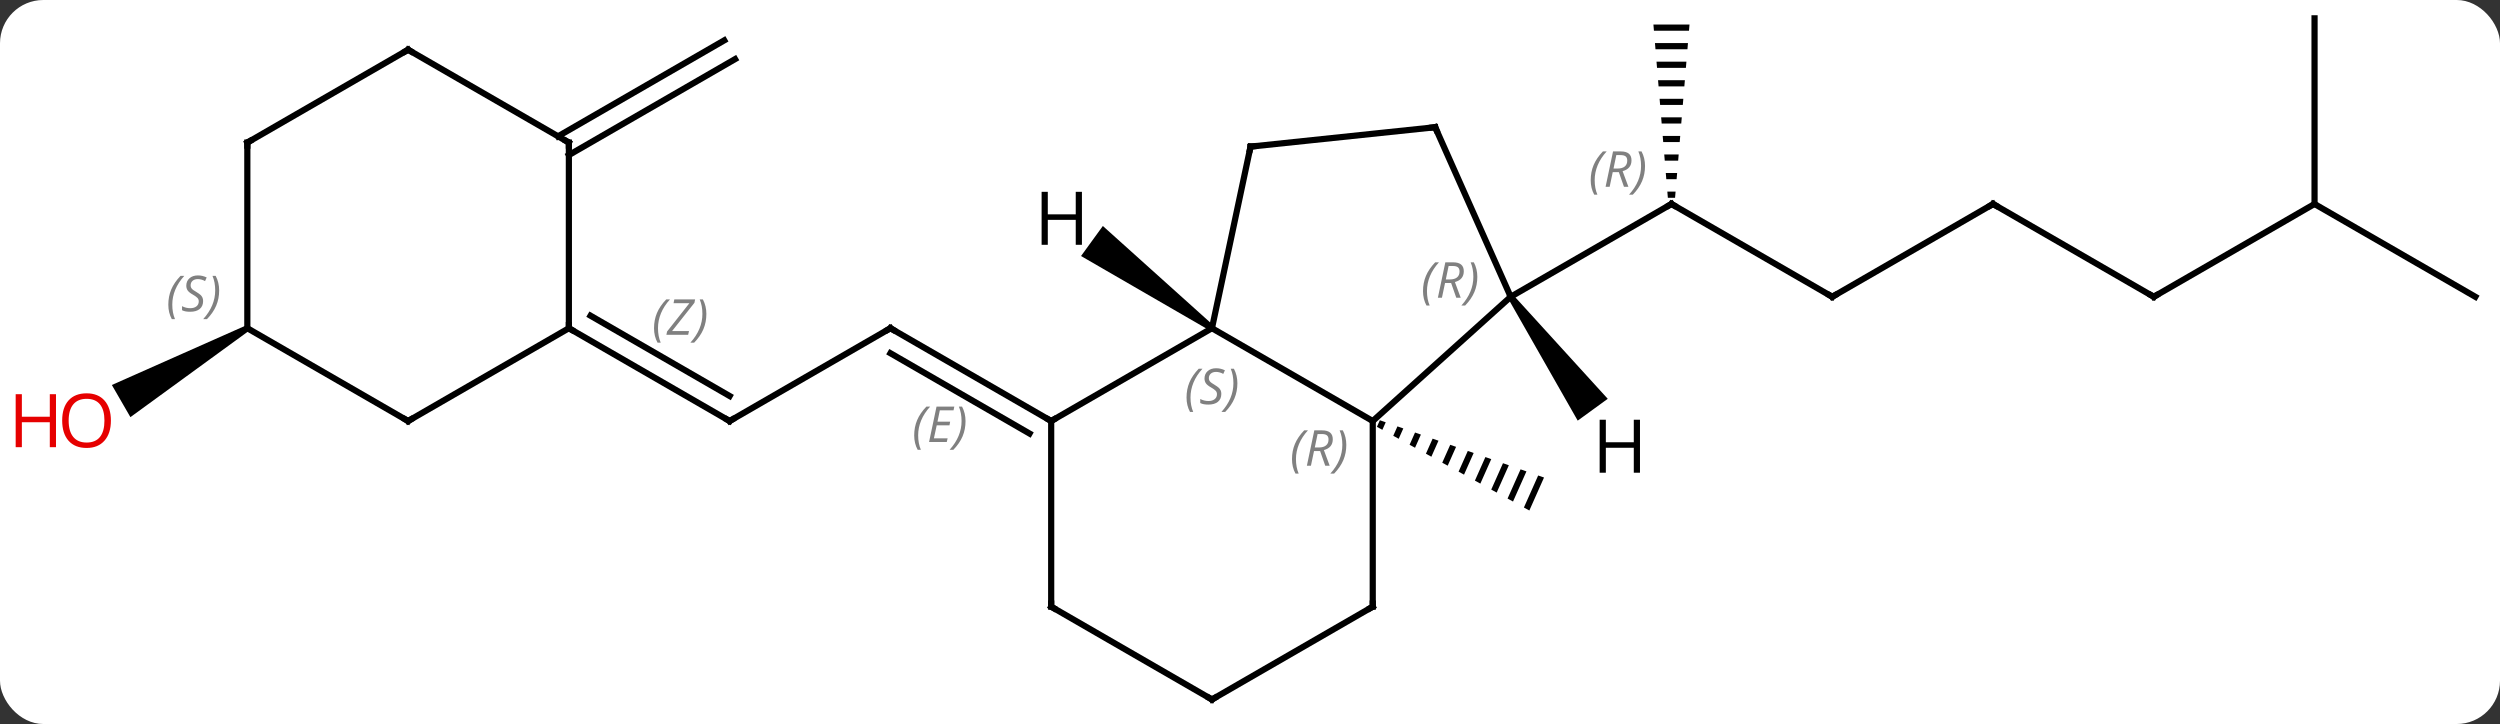 <svg width="404" viewBox="0 0 404 117" style="fill-opacity:1; color-rendering:auto; color-interpolation:auto; text-rendering:auto; stroke:black; stroke-linecap:square; stroke-miterlimit:10; shape-rendering:auto; stroke-opacity:1; fill:black; stroke-dasharray:none; font-weight:normal; stroke-width:1; font-family:'Open Sans'; font-style:normal; stroke-linejoin:miter; font-size:12; stroke-dashoffset:0; image-rendering:auto;" height="117" class="cas-substance-image" xmlns:xlink="http://www.w3.org/1999/xlink" xmlns="http://www.w3.org/2000/svg"><rect x="0" y="0" width="404" height="117" fill="#333333" stroke="none"/><svg class="cas-substance-single-component"><rect y="0" x="0" width="404" stroke="none" ry="7" rx="7" height="117" fill="white" class="cas-substance-group"/><svg y="0" x="0" width="404" viewBox="0 0 404 117" style="fill:black;" height="117" class="cas-substance-single-component-image"><svg><g><g transform="translate(207,58)" style="text-rendering:geometricPrecision; color-rendering:optimizeQuality; color-interpolation:linearRGB; stroke-linecap:butt; image-rendering:optimizeQuality;"><path style="stroke:none;" d="M15.985 9.912 L15.511 10.977 L15.511 10.977 L16.39 11.46 L16.39 11.46 L16.933 10.242 L16.933 10.242 L15.985 9.912 ZM18.827 10.903 L18.15 12.426 L19.029 12.909 L19.029 12.909 L19.775 11.234 L19.775 11.234 L18.827 10.903 ZM21.67 11.895 L20.789 13.874 L21.669 14.357 L21.669 14.357 L22.617 12.226 L21.67 11.895 ZM24.512 12.887 L23.428 15.323 L23.428 15.323 L24.308 15.806 L25.46 13.217 L25.46 13.217 L24.512 12.887 ZM27.355 13.879 L26.067 16.772 L26.067 16.772 L26.947 17.255 L26.947 17.255 L28.302 14.209 L28.302 14.209 L27.355 13.879 ZM30.197 14.87 L28.706 18.22 L29.586 18.703 L29.586 18.703 L31.145 15.201 L31.145 15.201 L30.197 14.87 ZM33.04 15.862 L31.345 19.669 L31.345 19.669 L32.225 20.152 L33.987 16.193 L33.987 16.193 L33.04 15.862 ZM35.882 16.854 L33.984 21.118 L33.984 21.118 L34.864 21.601 L36.83 17.185 L35.882 16.854 ZM38.724 17.846 L36.623 22.566 L37.503 23.049 L37.503 23.049 L39.672 18.177 L38.724 17.846 ZM41.567 18.838 L39.262 24.015 L39.262 24.015 L40.142 24.498 L40.142 24.498 L42.514 19.168 L41.567 18.838 Z"/><line y2="-10.038" y1="-25.038" x2="89.088" x1="63.108" style="fill:none;"/><path style="stroke:none;" d="M60.191 -54.038 L60.275 -53.038 L65.941 -53.038 L66.025 -54.038 ZM60.441 -51.038 L60.525 -50.038 L65.691 -50.038 L65.775 -51.038 ZM60.691 -48.038 L60.775 -47.038 L65.441 -47.038 L65.525 -48.038 ZM60.941 -45.038 L61.025 -44.038 L65.191 -44.038 L65.275 -45.038 ZM61.191 -42.038 L61.275 -41.038 L64.941 -41.038 L65.025 -42.038 ZM61.441 -39.038 L61.525 -38.038 L64.691 -38.038 L64.775 -39.038 ZM61.691 -36.038 L61.775 -35.038 L64.441 -35.038 L64.525 -36.038 ZM61.941 -33.038 L62.025 -32.038 L64.191 -32.038 L64.275 -33.038 ZM62.191 -30.038 L62.275 -29.038 L63.941 -29.038 L64.025 -30.038 ZM62.441 -27.038 L62.525 -26.038 L63.691 -26.038 L63.775 -27.038 Z"/><line y2="-10.038" y1="-25.038" x2="37.128" x1="63.108" style="fill:none;"/><line y2="-25.038" y1="-10.038" x2="115.071" x1="89.088" style="fill:none;"/><line y2="-10.038" y1="-25.038" x2="141.051" x1="115.071" style="fill:none;"/><line y2="-25.038" y1="-10.038" x2="167.031" x1="141.051" style="fill:none;"/><line y2="-55.038" y1="-25.038" x2="167.031" x1="167.031" style="fill:none;"/><line y2="-10.038" y1="-25.038" x2="193.014" x1="167.031" style="fill:none;"/><line y2="10.038" y1="-4.962" x2="-89.088" x1="-63.108" style="fill:none;"/><line y2="10.038" y1="-4.962" x2="-37.128" x1="-63.108" style="fill:none;"/><line y2="12.059" y1="-0.92" x2="-40.628" x1="-63.108" style="fill:none;"/></g><g transform="translate(207,58)" style="stroke-linecap:butt; font-size:8.4px; fill:gray; text-rendering:geometricPrecision; image-rendering:optimizeQuality; color-rendering:optimizeQuality; font-family:'Open Sans'; font-style:italic; stroke:gray; color-interpolation:linearRGB;"><path style="stroke:none;" d="M-59.266 12.362 Q-59.266 11.034 -58.797 9.909 Q-58.328 8.784 -57.297 7.706 L-56.687 7.706 Q-57.656 8.768 -58.141 9.94 Q-58.625 11.112 -58.625 12.347 Q-58.625 13.675 -58.187 14.69 L-58.703 14.69 Q-59.266 13.659 -59.266 12.362 ZM-54.002 13.425 L-56.862 13.425 L-55.658 7.706 L-52.783 7.706 L-52.908 8.315 L-55.127 8.315 L-55.502 10.143 L-53.455 10.143 L-53.565 10.737 L-55.627 10.737 L-56.08 12.831 L-53.862 12.831 L-54.002 13.425 ZM-50.971 10.05 Q-50.971 11.378 -51.447 12.511 Q-51.924 13.643 -52.94 14.69 L-53.549 14.69 Q-51.611 12.534 -51.611 10.05 Q-51.611 8.722 -52.049 7.706 L-51.533 7.706 Q-50.971 8.768 -50.971 10.05 Z"/><line y2="-4.962" y1="10.038" x2="-115.071" x1="-89.088" style="fill:none; stroke:black;"/><line y2="-6.983" y1="5.997" x2="-111.571" x1="-89.088" style="fill:none; stroke:black;"/><path style="stroke:none;" d="M-101.309 -4.958 Q-101.309 -6.287 -100.84 -7.412 Q-100.371 -8.537 -99.34 -9.615 L-98.731 -9.615 Q-99.7 -8.552 -100.184 -7.38 Q-100.668 -6.208 -100.668 -4.974 Q-100.668 -3.646 -100.231 -2.63 L-100.746 -2.63 Q-101.309 -3.662 -101.309 -4.958 ZM-95.796 -3.896 L-99.311 -3.896 L-99.202 -4.427 L-95.593 -9.005 L-98.155 -9.005 L-98.03 -9.615 L-94.671 -9.615 L-94.78 -9.068 L-98.389 -4.505 L-95.655 -4.505 L-95.796 -3.896 ZM-92.851 -7.271 Q-92.851 -5.943 -93.327 -4.81 Q-93.804 -3.677 -94.819 -2.63 L-95.429 -2.63 Q-93.491 -4.787 -93.491 -7.271 Q-93.491 -8.599 -93.929 -9.615 L-93.413 -9.615 Q-92.851 -8.552 -92.851 -7.271 Z"/><line y2="-35.972" y1="-51.478" x2="-116.821" x1="-89.963" style="fill:none; stroke:black;"/><line y2="-32.941" y1="-48.446" x2="-115.071" x1="-88.213" style="fill:none; stroke:black;"/><path style="fill:black; stroke:none;" d="M-167.281 -5.395 L-166.781 -4.529 L-185.926 9.41 L-188.926 4.214 Z"/><line y2="-4.962" y1="10.038" x2="-11.148" x1="14.835" style="fill:none; stroke:black;"/><line y2="-10.038" y1="10.038" x2="37.128" x1="14.835" style="fill:none; stroke:black;"/><line y2="40.038" y1="10.038" x2="14.835" x1="14.835" style="fill:none; stroke:black;"/><line y2="10.038" y1="-4.962" x2="-37.128" x1="-11.148" style="fill:none; stroke:black;"/><line y2="-34.308" y1="-4.962" x2="-4.911" x1="-11.148" style="fill:none; stroke:black;"/><line y2="-37.443" y1="-10.038" x2="24.927" x1="37.128" style="fill:none; stroke:black;"/><line y2="55.038" y1="40.038" x2="-11.148" x1="14.835" style="fill:none; stroke:black;"/><line y2="40.038" y1="10.038" x2="-37.128" x1="-37.128" style="fill:none; stroke:black;"/><line y2="-37.443" y1="-34.308" x2="24.927" x1="-4.911" style="fill:none; stroke:black;"/><line y2="40.038" y1="55.038" x2="-37.128" x1="-11.148" style="fill:none; stroke:black;"/><line y2="-34.962" y1="-4.962" x2="-115.071" x1="-115.071" style="fill:none; stroke:black;"/><line y2="10.038" y1="-4.962" x2="-141.051" x1="-115.071" style="fill:none; stroke:black;"/><line y2="-49.962" y1="-34.962" x2="-141.051" x1="-115.071" style="fill:none; stroke:black;"/><line y2="-4.962" y1="10.038" x2="-167.031" x1="-141.051" style="fill:none; stroke:black;"/><line y2="-34.962" y1="-49.962" x2="-167.031" x1="-141.051" style="fill:none; stroke:black;"/><line y2="-34.962" y1="-4.962" x2="-167.031" x1="-167.031" style="fill:none; stroke:black;"/><path style="fill:black; stroke:none;" d="M-10.854 -5.367 L-11.442 -4.558 L-32.306 -16.626 L-28.779 -21.48 Z"/><path style="fill:black; stroke:none;" d="M36.724 -9.744 L37.532 -10.332 L52.812 6.447 L47.958 9.974 Z"/><path style="fill:none; stroke-miterlimit:5; stroke:black;" d="M63.541 -24.788 L63.108 -25.038 L62.675 -24.788"/><path style="stroke-miterlimit:5; stroke:none;" d="M50.059 -28.874 Q50.059 -30.202 50.528 -31.327 Q50.997 -32.452 52.028 -33.53 L52.637 -33.53 Q51.669 -32.468 51.184 -31.296 Q50.7 -30.124 50.7 -28.89 Q50.7 -27.561 51.137 -26.546 L50.622 -26.546 Q50.059 -27.577 50.059 -28.874 ZM53.619 -30.186 L53.119 -27.811 L52.463 -27.811 L53.666 -33.53 L54.916 -33.53 Q56.651 -33.53 56.651 -32.093 Q56.651 -30.733 55.213 -30.343 L56.151 -27.811 L55.432 -27.811 L54.604 -30.186 L53.619 -30.186 ZM54.197 -32.937 Q53.807 -31.015 53.744 -30.765 L54.401 -30.765 Q55.151 -30.765 55.557 -31.093 Q55.963 -31.421 55.963 -32.046 Q55.963 -32.515 55.705 -32.726 Q55.447 -32.937 54.854 -32.937 L54.197 -32.937 ZM58.837 -31.186 Q58.837 -29.858 58.36 -28.726 Q57.883 -27.593 56.868 -26.546 L56.258 -26.546 Q58.196 -28.702 58.196 -31.186 Q58.196 -32.515 57.758 -33.53 L58.274 -33.53 Q58.837 -32.468 58.837 -31.186 Z"/><path style="fill:none; stroke-miterlimit:5; stroke:black;" d="M88.655 -10.288 L89.088 -10.038 L89.521 -10.288"/><path style="fill:none; stroke-miterlimit:5; stroke:black;" d="M114.638 -24.788 L115.071 -25.038 L115.504 -24.788"/><path style="fill:none; stroke-miterlimit:5; stroke:black;" d="M140.618 -10.288 L141.051 -10.038 L141.484 -10.288"/><path style="fill:none; stroke-miterlimit:5; stroke:black;" d="M-63.541 -4.712 L-63.108 -4.962 L-62.675 -4.712"/><path style="fill:none; stroke-miterlimit:5; stroke:black;" d="M-88.655 9.788 L-89.088 10.038 L-89.521 9.788"/></g><g transform="translate(207,58)" style="stroke-linecap:butt; fill:rgb(230,0,0); text-rendering:geometricPrecision; color-rendering:optimizeQuality; image-rendering:optimizeQuality; font-family:'Open Sans'; stroke:rgb(230,0,0); color-interpolation:linearRGB; stroke-miterlimit:5;"><path style="stroke:none;" d="M-189.077 9.968 Q-189.077 12.03 -190.116 13.21 Q-191.155 14.39 -192.998 14.39 Q-194.889 14.39 -195.92 13.226 Q-196.952 12.061 -196.952 9.952 Q-196.952 7.858 -195.92 6.71 Q-194.889 5.561 -192.998 5.561 Q-191.139 5.561 -190.108 6.733 Q-189.077 7.905 -189.077 9.968 ZM-195.905 9.968 Q-195.905 11.702 -195.162 12.608 Q-194.42 13.515 -192.998 13.515 Q-191.577 13.515 -190.85 12.616 Q-190.123 11.718 -190.123 9.968 Q-190.123 8.233 -190.85 7.343 Q-191.577 6.452 -192.998 6.452 Q-194.42 6.452 -195.162 7.351 Q-195.905 8.249 -195.905 9.968 Z"/><path style="stroke:none;" d="M-197.952 14.265 L-198.952 14.265 L-198.952 10.233 L-203.467 10.233 L-203.467 14.265 L-204.467 14.265 L-204.467 5.702 L-203.467 5.702 L-203.467 9.343 L-198.952 9.343 L-198.952 5.702 L-197.952 5.702 L-197.952 14.265 Z"/></g><g transform="translate(207,58)" style="stroke-linecap:butt; font-size:8.4px; fill:gray; text-rendering:geometricPrecision; image-rendering:optimizeQuality; color-rendering:optimizeQuality; font-family:'Open Sans'; font-style:italic; stroke:gray; color-interpolation:linearRGB; stroke-miterlimit:5;"><path style="stroke:none;" d="M1.786 16.202 Q1.786 14.874 2.255 13.749 Q2.724 12.624 3.755 11.546 L4.364 11.546 Q3.396 12.608 2.911 13.78 Q2.427 14.952 2.427 16.187 Q2.427 17.515 2.864 18.53 L2.349 18.53 Q1.786 17.499 1.786 16.202 ZM5.346 14.89 L4.846 17.265 L4.19 17.265 L5.393 11.546 L6.643 11.546 Q8.377 11.546 8.377 12.983 Q8.377 14.343 6.94 14.733 L7.878 17.265 L7.159 17.265 L6.331 14.89 L5.346 14.89 ZM5.924 12.14 Q5.534 14.062 5.471 14.312 L6.128 14.312 Q6.878 14.312 7.284 13.983 Q7.69 13.655 7.69 13.03 Q7.69 12.562 7.432 12.351 Q7.174 12.14 6.581 12.14 L5.924 12.14 ZM10.563 13.89 Q10.563 15.218 10.087 16.351 Q9.61 17.483 8.595 18.53 L7.985 18.53 Q9.923 16.374 9.923 13.89 Q9.923 12.562 9.485 11.546 L10.001 11.546 Q10.563 12.608 10.563 13.89 Z"/><path style="stroke:none;" d="M-15.256 6.241 Q-15.256 4.913 -14.787 3.788 Q-14.319 2.663 -13.287 1.585 L-12.678 1.585 Q-13.647 2.647 -14.131 3.819 Q-14.616 4.991 -14.616 6.226 Q-14.616 7.554 -14.178 8.569 L-14.694 8.569 Q-15.256 7.538 -15.256 6.241 ZM-9.634 5.647 Q-9.634 6.476 -10.181 6.929 Q-10.727 7.382 -11.727 7.382 Q-12.134 7.382 -12.446 7.327 Q-12.759 7.272 -13.04 7.132 L-13.04 6.476 Q-12.415 6.804 -11.712 6.804 Q-11.087 6.804 -10.712 6.507 Q-10.337 6.21 -10.337 5.694 Q-10.337 5.382 -10.54 5.155 Q-10.743 4.929 -11.306 4.601 Q-11.899 4.272 -12.126 3.944 Q-12.352 3.616 -12.352 3.163 Q-12.352 2.429 -11.837 1.968 Q-11.321 1.507 -10.477 1.507 Q-10.102 1.507 -9.767 1.585 Q-9.431 1.663 -9.056 1.835 L-9.321 2.429 Q-9.571 2.272 -9.892 2.186 Q-10.212 2.1 -10.477 2.1 Q-11.009 2.1 -11.329 2.374 Q-11.649 2.647 -11.649 3.116 Q-11.649 3.319 -11.579 3.468 Q-11.509 3.616 -11.368 3.749 Q-11.227 3.882 -10.806 4.132 Q-10.243 4.476 -10.04 4.671 Q-9.837 4.866 -9.735 5.101 Q-9.634 5.335 -9.634 5.647 ZM-7.039 3.929 Q-7.039 5.257 -7.516 6.39 Q-7.992 7.522 -9.008 8.569 L-9.617 8.569 Q-7.68 6.413 -7.68 3.929 Q-7.68 2.6 -8.117 1.585 L-7.602 1.585 Q-7.039 2.647 -7.039 3.929 Z"/><path style="stroke:none;" d="M22.958 -10.953 Q22.958 -12.281 23.427 -13.406 Q23.895 -14.531 24.927 -15.609 L25.536 -15.609 Q24.567 -14.546 24.083 -13.375 Q23.598 -12.203 23.598 -10.968 Q23.598 -9.64 24.036 -8.625 L23.52 -8.625 Q22.958 -9.656 22.958 -10.953 ZM26.518 -12.265 L26.018 -9.89 L25.362 -9.89 L26.565 -15.609 L27.815 -15.609 Q29.549 -15.609 29.549 -14.171 Q29.549 -12.812 28.112 -12.421 L29.049 -9.89 L28.33 -9.89 L27.502 -12.265 L26.518 -12.265 ZM27.096 -15.015 Q26.705 -13.093 26.643 -12.843 L27.299 -12.843 Q28.049 -12.843 28.455 -13.171 Q28.862 -13.5 28.862 -14.125 Q28.862 -14.593 28.604 -14.804 Q28.346 -15.015 27.752 -15.015 L27.096 -15.015 ZM31.735 -13.265 Q31.735 -11.937 31.259 -10.804 Q30.782 -9.671 29.766 -8.625 L29.157 -8.625 Q31.095 -10.781 31.095 -13.265 Q31.095 -14.593 30.657 -15.609 L31.173 -15.609 Q31.735 -14.546 31.735 -13.265 Z"/><path style="fill:none; stroke:black;" d="M14.835 39.538 L14.835 40.038 L14.402 40.288"/><path style="fill:none; stroke:black;" d="M-37.561 9.788 L-37.128 10.038 L-36.695 9.788"/><path style="fill:none; stroke:black;" d="M-5.015 -33.819 L-4.911 -34.308 L-4.414 -34.36"/><path style="fill:none; stroke:black;" d="M25.13 -36.986 L24.927 -37.443 L24.43 -37.391"/><path style="fill:none; stroke:black;" d="M-10.715 54.788 L-11.148 55.038 L-11.581 54.788"/><path style="fill:none; stroke:black;" d="M-37.128 39.538 L-37.128 40.038 L-36.695 40.288"/><path style="fill:none; stroke:black;" d="M-114.638 -4.712 L-115.071 -4.962 L-115.071 -5.462"/><path style="fill:none; stroke:black;" d="M-115.071 -34.462 L-115.071 -34.962 L-115.504 -35.212"/><path style="fill:none; stroke:black;" d="M-140.618 9.788 L-141.051 10.038 L-141.484 9.788"/><path style="fill:none; stroke:black;" d="M-140.618 -49.712 L-141.051 -49.962 L-141.484 -49.712"/><path style="stroke:none;" d="M-179.8 -8.759 Q-179.8 -10.087 -179.331 -11.212 Q-178.862 -12.337 -177.831 -13.415 L-177.222 -13.415 Q-178.19 -12.352 -178.675 -11.181 Q-179.159 -10.009 -179.159 -8.774 Q-179.159 -7.446 -178.722 -6.431 L-179.237 -6.431 Q-179.8 -7.462 -179.8 -8.759 ZM-174.177 -9.352 Q-174.177 -8.524 -174.724 -8.071 Q-175.271 -7.618 -176.271 -7.618 Q-176.677 -7.618 -176.99 -7.673 Q-177.302 -7.728 -177.583 -7.868 L-177.583 -8.524 Q-176.958 -8.196 -176.255 -8.196 Q-175.63 -8.196 -175.255 -8.493 Q-174.88 -8.79 -174.88 -9.306 Q-174.88 -9.618 -175.083 -9.845 Q-175.287 -10.071 -175.849 -10.399 Q-176.443 -10.727 -176.669 -11.056 Q-176.896 -11.384 -176.896 -11.837 Q-176.896 -12.571 -176.38 -13.032 Q-175.865 -13.493 -175.021 -13.493 Q-174.646 -13.493 -174.31 -13.415 Q-173.974 -13.337 -173.599 -13.165 L-173.865 -12.571 Q-174.115 -12.727 -174.435 -12.813 Q-174.755 -12.899 -175.021 -12.899 Q-175.552 -12.899 -175.873 -12.626 Q-176.193 -12.352 -176.193 -11.884 Q-176.193 -11.681 -176.123 -11.532 Q-176.052 -11.384 -175.912 -11.251 Q-175.771 -11.118 -175.349 -10.868 Q-174.787 -10.524 -174.583 -10.329 Q-174.38 -10.134 -174.279 -9.899 Q-174.177 -9.665 -174.177 -9.352 ZM-171.583 -11.071 Q-171.583 -9.743 -172.059 -8.61 Q-172.536 -7.478 -173.552 -6.431 L-174.161 -6.431 Q-172.223 -8.587 -172.223 -11.071 Q-172.223 -12.399 -172.661 -13.415 L-172.145 -13.415 Q-171.583 -12.352 -171.583 -11.071 Z"/><path style="fill:none; stroke:black;" d="M-166.598 -35.212 L-167.031 -34.962 L-167.031 -34.462"/></g><g transform="translate(207,58)" style="stroke-linecap:butt; text-rendering:geometricPrecision; color-rendering:optimizeQuality; image-rendering:optimizeQuality; font-family:'Open Sans'; color-interpolation:linearRGB; stroke-miterlimit:5;"><path style="stroke:none;" d="M-32.16 -18.44 L-33.16 -18.44 L-33.16 -22.471 L-37.676 -22.471 L-37.676 -18.44 L-38.676 -18.44 L-38.676 -27.002 L-37.676 -27.002 L-37.676 -23.362 L-33.16 -23.362 L-33.16 -27.002 L-32.16 -27.002 L-32.16 -18.44 Z"/><path style="stroke:none;" d="M58.02 18.391 L57.02 18.391 L57.02 14.36 L52.504 14.36 L52.504 18.391 L51.504 18.391 L51.504 9.829 L52.504 9.829 L52.504 13.469 L57.02 13.469 L57.02 9.829 L58.02 9.829 L58.02 18.391 Z"/></g></g></svg></svg></svg></svg>